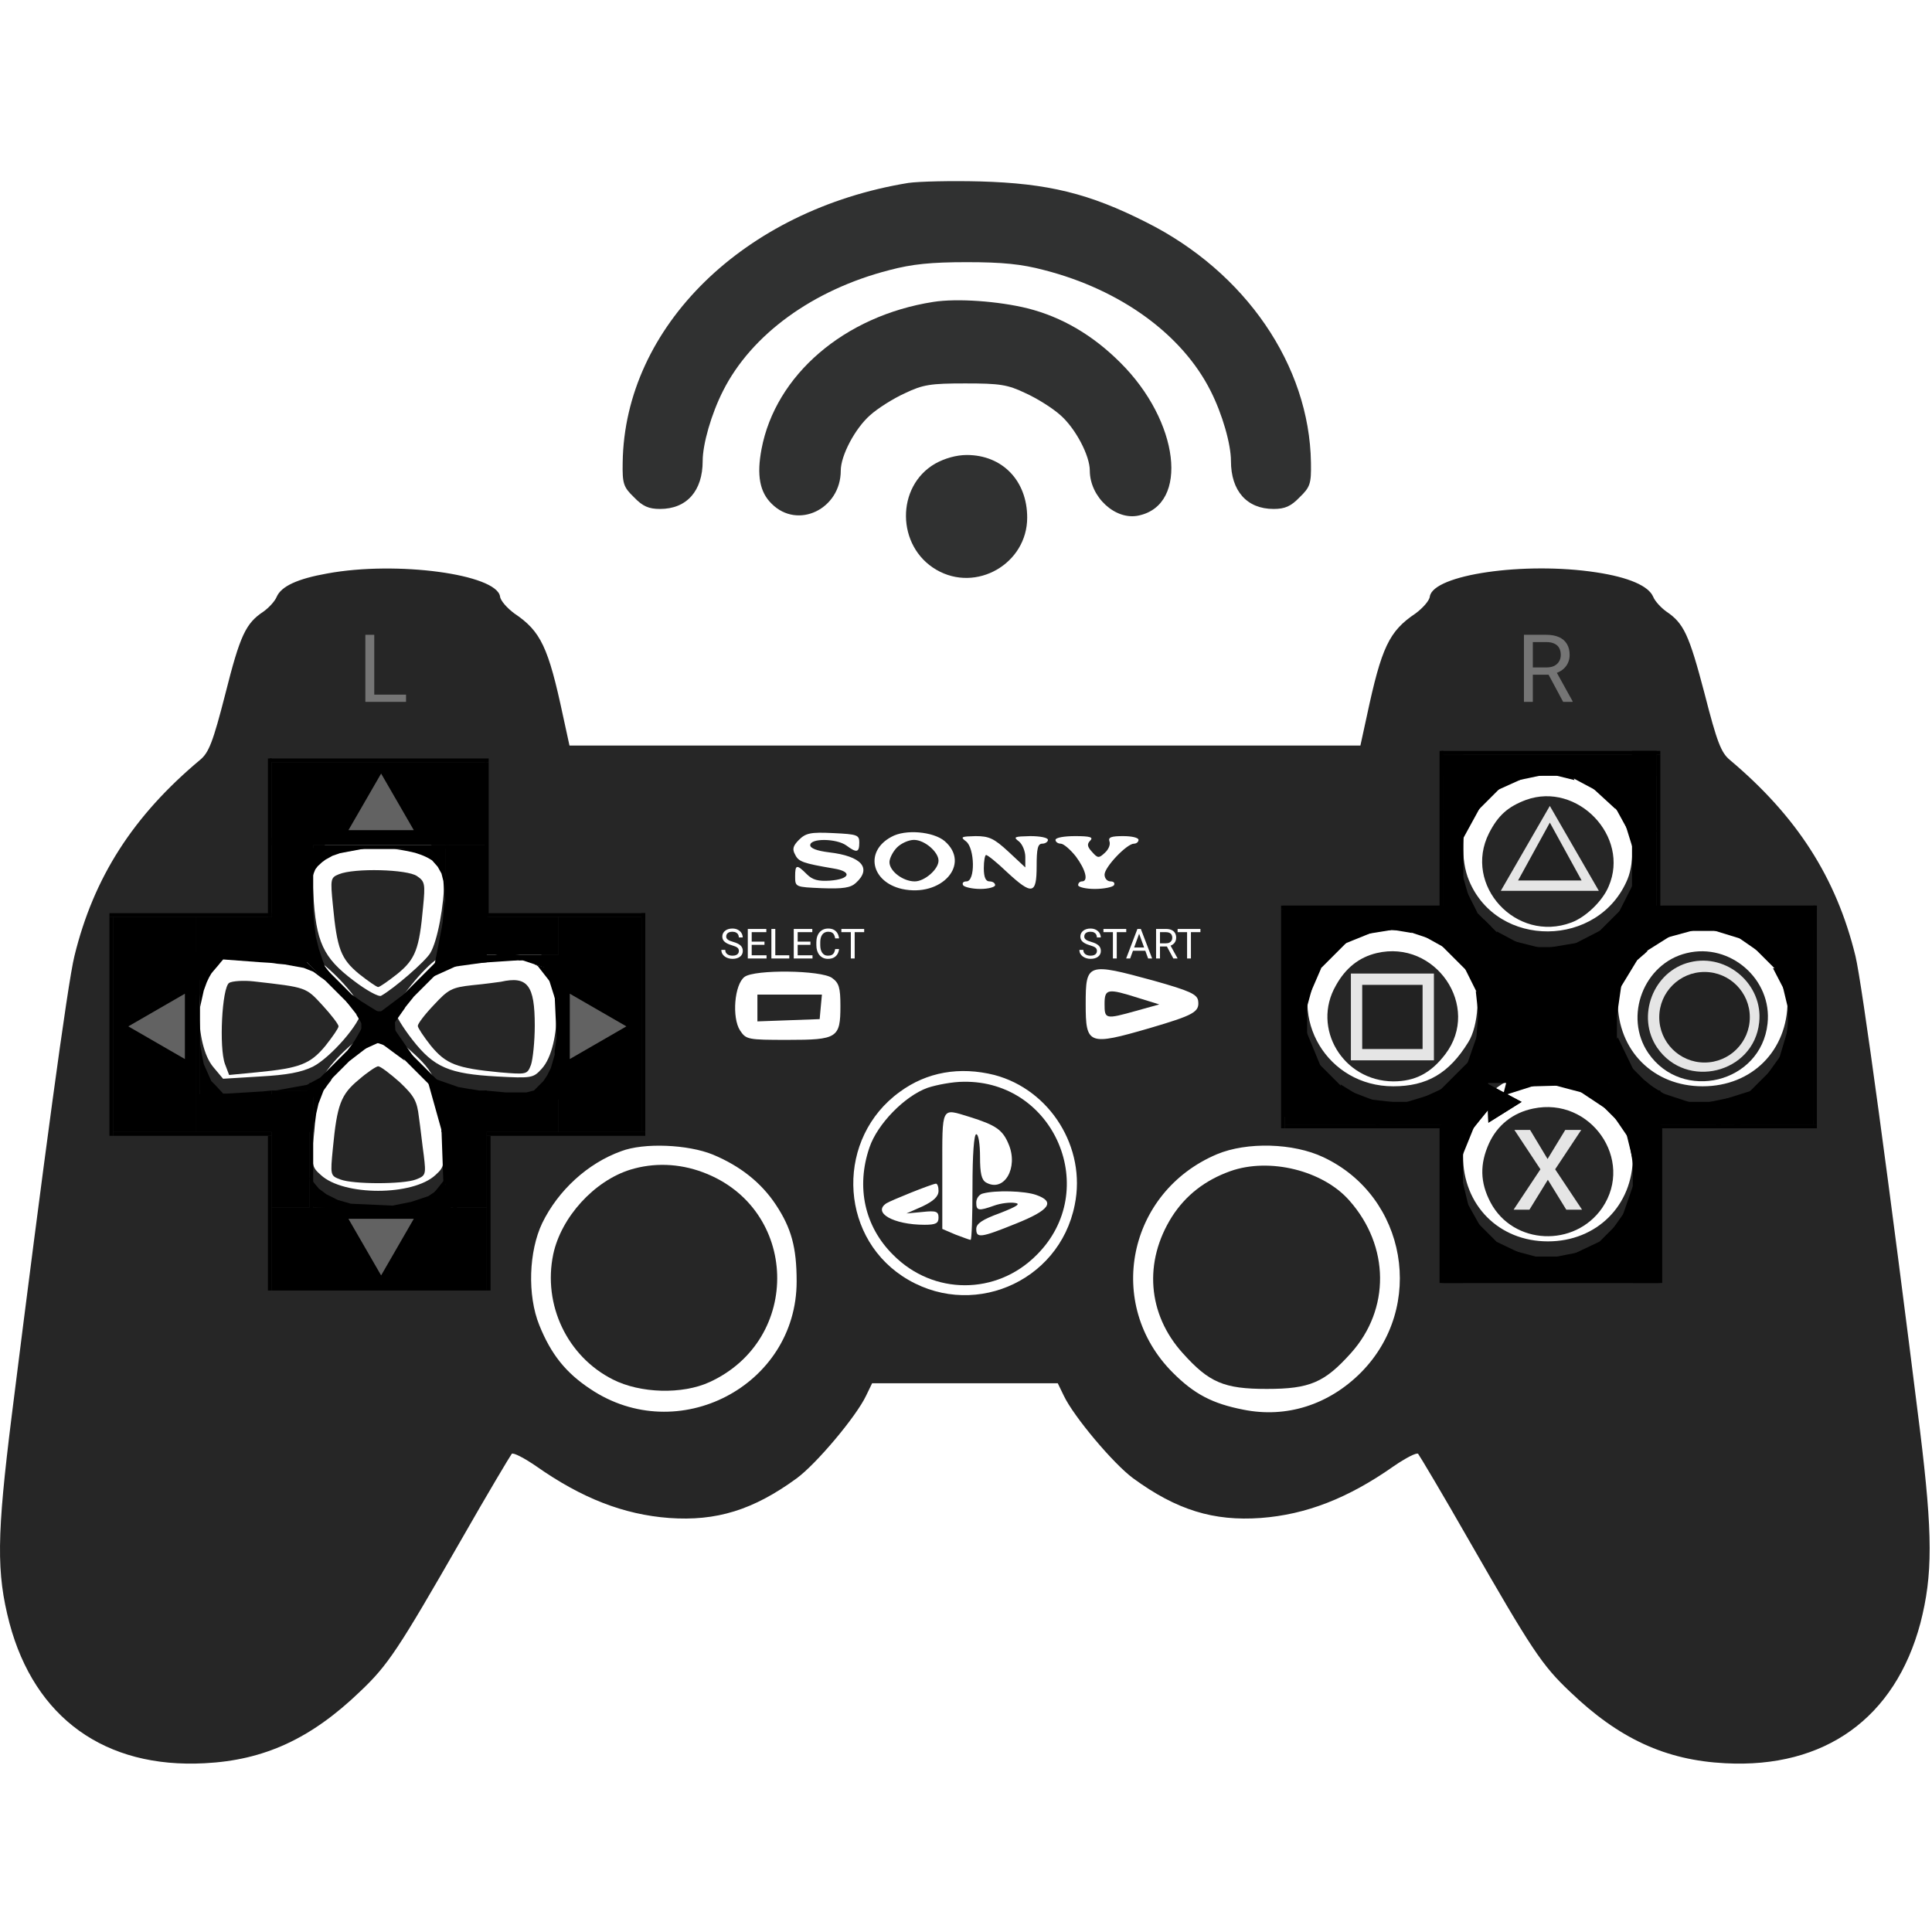 <svg width="512" height="512" viewBox="0 0 512 512" fill="none" xmlns="http://www.w3.org/2000/svg">
<g clip-path="url(#clip0_301_2)">
<path d="M237.719 224.579C236.619 225.679 235.719 227.479 235.719 228.479C235.719 230.879 239.319 233.579 242.419 233.579C245.019 233.579 248.719 230.379 248.719 228.079C248.719 225.779 245.019 222.579 242.219 222.579C240.819 222.579 238.819 223.479 237.719 224.579Z" fill="black" fill-opacity="0.85"/>
<path d="M292.719 266.079C292.719 270.079 292.919 270.179 301.119 267.879L307.219 266.179L301.719 264.479C293.519 261.879 292.719 261.979 292.719 266.079Z" fill="black" fill-opacity="0.85"/>
<path d="M200.719 267.078V270.678L209.019 270.378L217.219 270.078L217.519 266.778L217.819 263.578H209.319H200.719V267.078Z" fill="black" fill-opacity="0.85"/>
<path d="M245.819 288.279C239.719 290.479 232.519 297.879 230.419 304.079C226.819 314.579 229.119 325.079 236.719 332.579C247.319 343.279 264.119 343.279 274.719 332.579C291.919 315.479 279.519 286.279 255.319 286.679C252.519 286.679 248.219 287.479 245.819 288.279ZM256.919 295.979C263.919 298.179 265.719 299.379 267.319 303.279C269.919 309.479 266.119 316.079 261.319 313.379C260.119 312.679 259.719 310.979 259.719 306.579C259.719 303.279 259.319 300.579 258.719 300.579C258.119 300.579 257.719 305.879 257.719 314.579C257.719 322.279 257.519 328.579 257.219 328.579C256.919 328.579 255.119 327.879 253.219 327.179L249.719 325.679V310.179C249.719 292.879 249.319 293.679 256.919 295.979ZM248.719 315.579C248.719 317.079 247.419 318.279 244.519 319.679L240.219 321.579L244.519 321.179C248.119 320.779 248.719 321.079 248.719 322.679C248.719 324.179 248.019 324.579 245.019 324.579C236.819 324.579 231.119 321.379 234.919 318.879C236.219 318.079 246.619 313.879 248.019 313.679C248.419 313.679 248.719 314.479 248.719 315.579ZM274.619 316.679C279.719 318.479 278.219 320.679 269.219 324.279C259.819 328.079 258.719 328.179 258.719 325.679C258.719 324.279 260.319 323.179 265.019 321.479C269.619 319.679 270.619 318.979 268.919 318.779C267.619 318.579 265.219 318.879 263.519 319.479C259.319 320.979 258.719 320.879 258.719 318.679C258.719 317.579 259.519 316.479 260.519 316.279C263.919 315.379 271.519 315.579 274.619 316.679Z" fill="black" fill-opacity="0.85"/>
<path d="M167.018 309.979C157.418 312.979 148.718 322.579 146.618 332.379C143.818 345.779 150.318 359.479 162.418 365.579C169.718 369.279 180.818 369.579 188.018 366.279C212.718 354.979 211.718 320.179 186.318 310.679C179.918 308.279 173.218 308.079 167.018 309.979Z" fill="black" fill-opacity="0.85"/>
<path d="M86.719 151.979C78.819 153.379 74.519 155.378 73.319 158.178C72.819 159.378 71.219 161.079 69.819 162.079C65.119 165.179 63.619 168.379 59.719 183.879C56.419 196.779 55.319 199.479 53.019 201.379C35.319 216.179 24.819 232.479 19.719 253.379C17.919 260.579 11.419 308.879 3.119 375.079C-0.881 407.079 -0.981 416.779 2.519 430.179C9.219 455.279 27.819 468.679 54.219 467.279C70.019 466.479 82.419 460.779 95.419 448.279C102.819 441.279 105.519 437.179 122.219 408.079C129.119 395.979 135.219 385.779 135.619 385.279C136.019 384.879 138.919 386.379 142.119 388.579C154.219 397.079 165.319 401.379 177.319 402.279C189.819 403.179 199.619 400.179 211.119 391.779C216.319 387.979 226.919 375.379 229.519 369.879L231.119 366.579H255.719H280.319L281.919 369.879C284.519 375.379 295.119 387.979 300.319 391.779C311.819 400.179 321.619 403.179 334.119 402.279C346.119 401.379 357.219 397.079 369.319 388.579C372.519 386.379 375.419 384.879 375.819 385.279C376.219 385.779 382.319 395.979 389.219 408.079C405.919 437.179 408.619 441.279 416.019 448.279C429.019 460.779 441.419 466.479 457.219 467.279C483.619 468.679 502.219 455.279 508.919 430.179C512.219 417.379 512.219 406.779 508.819 379.079C500.819 314.879 493.419 260.379 491.719 253.379C486.619 232.479 476.119 216.279 458.419 201.379C456.119 199.479 455.019 196.679 451.719 183.779C447.619 168.179 446.219 165.179 441.619 162.079C440.219 161.079 438.619 159.378 438.119 158.178C436.919 155.278 431.619 152.978 423.019 151.678C404.019 148.778 379.819 152.279 378.919 158.079C378.819 159.179 377.019 161.179 375.119 162.579C368.119 167.279 366.119 171.479 362.219 189.779L360.519 197.579H255.719H150.919L149.219 189.779C145.319 171.479 143.319 167.279 136.319 162.579C134.419 161.179 132.619 159.179 132.519 158.079C131.619 152.179 105.119 148.579 86.719 151.979ZM417.019 202.678C421.919 203.978 428.519 209.979 430.819 215.079C433.019 219.879 433.219 228.379 431.319 232.979C423.719 251.279 396.819 251.479 389.319 233.379C387.019 227.979 387.319 219.379 389.819 214.379C395.019 204.079 405.719 199.478 417.019 202.678ZM108.619 221.679C115.319 223.079 117.719 226.079 117.719 233.079C117.719 239.879 115.919 249.479 114.019 252.579C112.719 254.779 104.419 261.979 101.019 263.879C100.419 264.279 97.119 262.479 93.719 259.879C85.619 253.779 83.719 249.679 83.019 236.679C82.519 227.479 82.619 226.979 84.919 224.879C89.019 220.979 99.219 219.679 108.619 221.679ZM227.719 223.279C227.719 225.979 227.019 226.079 224.319 224.079C221.719 222.179 214.719 222.079 214.719 223.979C214.719 224.779 216.419 225.479 219.719 225.879C228.319 226.879 231.119 230.079 226.819 233.979C225.419 235.279 223.419 235.579 217.819 235.379C210.819 235.079 210.719 235.079 210.719 232.279C210.719 229.079 211.119 228.979 213.819 231.679C215.319 233.179 216.819 233.579 219.919 233.379C225.319 232.979 225.919 230.979 221.019 230.179C212.819 228.779 211.619 228.379 210.719 226.479C209.919 225.079 210.119 224.179 211.719 222.579C213.519 220.779 214.819 220.479 220.819 220.779C227.219 221.079 227.719 221.279 227.719 223.279ZM250.319 222.879C257.419 228.979 249.519 237.879 239.019 235.579C230.819 233.679 229.119 225.579 236.219 221.779C239.919 219.679 247.319 220.379 250.319 222.879ZM267.219 225.679L271.719 229.879V227.079C271.719 225.579 270.919 223.679 270.019 222.979C268.419 221.779 268.819 221.679 273.019 221.579C275.619 221.579 277.719 221.979 277.719 222.579C277.719 223.079 277.019 223.579 276.219 223.579C275.019 223.579 274.719 224.879 274.719 229.579C274.719 237.079 273.519 237.279 266.819 231.079C264.219 228.579 261.719 226.579 261.319 226.579C261.019 226.579 260.719 228.179 260.719 230.079C260.719 232.479 261.219 233.579 262.219 233.579C263.019 233.579 263.719 233.979 263.719 234.579C263.719 235.079 261.919 235.579 259.819 235.579C257.619 235.579 255.519 235.079 255.219 234.579C254.919 233.979 255.319 233.579 256.119 233.579C258.519 233.579 258.319 224.779 256.019 222.979C254.419 221.779 254.719 221.679 258.519 221.579C262.119 221.579 263.419 222.179 267.219 225.679ZM288.919 222.779C288.019 223.679 288.119 224.379 289.419 225.779C290.919 227.479 291.219 227.479 292.819 225.979C293.819 225.079 294.319 223.779 294.019 222.979C293.619 221.879 294.519 221.579 297.619 221.579C299.919 221.579 301.719 221.979 301.719 222.579C301.719 223.079 301.219 223.579 300.519 223.579C298.619 223.579 292.719 229.779 292.719 231.779C292.719 232.779 293.419 233.579 294.319 233.579C295.119 233.579 295.519 233.979 295.219 234.579C294.919 235.079 292.619 235.579 290.119 235.579C287.719 235.579 285.719 235.079 285.719 234.579C285.719 233.979 286.219 233.579 286.719 233.579C288.519 233.579 287.719 230.479 285.119 226.979C283.619 225.079 281.819 223.579 281.119 223.579C280.319 223.579 279.719 223.079 279.719 222.579C279.719 221.979 282.019 221.579 284.919 221.579C288.919 221.579 289.819 221.879 288.919 222.779ZM375.919 243.779C381.419 245.379 388.219 251.679 390.319 257.079C392.419 262.579 391.819 271.879 389.119 276.179C384.019 284.479 378.119 287.879 369.219 287.879C351.819 287.879 341.019 269.879 349.319 254.679C354.619 244.879 365.219 240.579 375.919 243.779ZM458.819 244.079C467.619 247.279 473.619 255.779 473.719 265.379C473.719 278.379 464.319 287.879 451.219 287.879C438.119 287.879 428.719 278.379 428.719 265.379C428.819 249.579 443.919 238.879 458.819 244.079ZM80.919 252.579C85.219 253.779 95.719 264.679 95.719 267.879C95.719 270.979 87.619 280.279 82.919 282.679C79.819 284.179 76.119 284.879 68.919 285.279L59.119 285.879L56.519 282.779C51.519 276.779 51.519 259.379 56.519 253.379L59.119 250.279L68.219 250.879C73.119 251.279 78.919 251.979 80.919 252.579ZM143.219 252.779C148.819 257.679 149.019 277.379 143.519 283.279C141.319 285.679 140.919 285.779 131.719 285.279C119.019 284.579 115.019 282.879 109.319 275.579C106.819 272.379 104.719 268.979 104.719 267.979C104.719 265.779 112.419 256.279 115.819 254.179C118.919 252.279 126.919 250.879 134.919 250.679C139.519 250.579 141.119 250.979 143.219 252.779ZM305.719 259.879C315.319 262.579 317.219 263.479 317.519 265.179C317.919 268.179 316.519 268.979 304.619 272.479C288.419 277.179 287.719 276.879 287.719 266.079C287.719 255.179 288.119 255.079 305.719 259.879ZM220.519 259.179C222.319 260.479 222.719 261.679 222.719 266.579C222.719 275.079 221.919 275.579 208.719 275.579C198.119 275.579 197.719 275.479 196.119 273.079C193.919 269.679 194.619 260.879 197.319 258.879C200.019 256.879 217.619 257.079 220.519 259.179ZM108.519 278.179C115.619 284.479 116.419 286.679 117.319 300.079C117.919 308.779 117.819 309.179 115.419 311.379C109.419 316.979 91.019 316.979 85.019 311.379C82.519 309.179 82.519 308.779 83.019 299.379C83.419 292.179 84.119 288.479 85.619 285.379C88.119 280.579 97.119 272.679 100.319 272.579C101.419 272.579 105.119 275.079 108.519 278.179ZM263.519 284.879C278.319 288.779 287.919 304.179 284.819 319.279C280.719 340.079 256.919 349.979 239.119 338.179C222.119 326.879 221.719 301.479 238.419 289.379C245.619 284.079 254.319 282.579 263.519 284.879ZM419.219 285.979C428.119 290.179 432.719 297.179 432.719 306.579C432.719 319.479 423.119 328.979 410.219 328.979C397.219 328.979 387.719 319.379 387.719 306.379C387.819 289.779 404.519 278.979 419.219 285.979ZM188.919 305.979C196.119 308.979 201.719 313.379 205.619 319.279C209.719 325.479 211.119 330.579 211.119 339.579C211.119 367.279 179.619 383.679 156.419 368.079C149.919 363.779 146.019 358.879 142.919 351.179C139.719 343.279 140.119 331.579 143.719 324.079C147.919 315.479 155.719 308.279 164.619 305.079C170.619 302.779 182.319 303.279 188.919 305.979ZM350.719 306.679C372.819 317.079 377.919 346.379 360.619 363.779C352.119 372.279 340.919 375.879 329.519 373.579C321.319 371.979 316.519 369.479 310.819 363.779C292.719 345.679 298.819 315.879 322.519 305.879C330.419 302.579 342.719 302.879 350.719 306.679Z" fill="black" fill-opacity="0.85"/>
<path d="M403.86 168.227H409.744C411.079 168.227 412.206 168.43 413.125 168.837C414.053 169.244 414.757 169.846 415.237 170.644C415.726 171.433 415.97 172.405 415.97 173.561C415.97 174.375 415.803 175.119 415.469 175.795C415.144 176.462 414.672 177.032 414.053 177.504C413.443 177.968 412.71 178.314 411.856 178.542L411.197 178.798H405.667L405.643 176.881H409.817C410.664 176.881 411.368 176.735 411.929 176.442C412.491 176.141 412.914 175.738 413.199 175.233C413.484 174.729 413.626 174.171 413.626 173.561C413.626 172.877 413.492 172.279 413.223 171.767C412.955 171.254 412.531 170.859 411.954 170.583C411.384 170.298 410.647 170.155 409.744 170.155H406.216V186H403.86V168.227ZM414.249 186L409.927 177.943L412.381 177.931L416.763 185.854V186H414.249Z" fill="#C4C4C4" fill-opacity="0.5"/>
<path d="M326.018 310.379C319.318 312.779 314.218 316.779 310.618 322.379C303.018 334.379 304.118 348.279 313.418 358.579C320.418 366.379 324.318 368.079 335.718 368.079C347.118 368.079 351.018 366.379 358.018 358.579C368.418 346.979 368.318 330.279 357.618 318.179C350.618 310.179 336.418 306.679 326.018 310.379Z" fill="black" fill-opacity="0.85"/>
<path d="M290.699 252.023C290.699 251.841 290.671 251.68 290.613 251.54C290.56 251.397 290.463 251.268 290.323 251.153C290.187 251.039 289.997 250.93 289.754 250.826C289.514 250.722 289.21 250.616 288.841 250.509C288.454 250.394 288.105 250.267 287.793 250.127C287.482 249.984 287.215 249.821 286.993 249.639C286.771 249.456 286.601 249.247 286.483 249.01C286.365 248.774 286.306 248.504 286.306 248.199C286.306 247.895 286.368 247.614 286.494 247.356C286.619 247.098 286.798 246.874 287.031 246.685C287.267 246.491 287.548 246.341 287.874 246.233C288.2 246.126 288.563 246.072 288.964 246.072C289.552 246.072 290.049 246.185 290.458 246.411C290.869 246.633 291.183 246.924 291.397 247.286C291.612 247.644 291.72 248.027 291.72 248.436H290.688C290.688 248.142 290.626 247.882 290.5 247.657C290.375 247.428 290.185 247.249 289.931 247.12C289.677 246.987 289.355 246.921 288.964 246.921C288.596 246.921 288.291 246.976 288.051 247.087C287.811 247.198 287.632 247.349 287.514 247.539C287.4 247.728 287.342 247.945 287.342 248.188C287.342 248.353 287.376 248.504 287.444 248.64C287.516 248.772 287.625 248.896 287.772 249.01C287.922 249.125 288.112 249.23 288.341 249.327C288.574 249.424 288.852 249.517 289.174 249.606C289.618 249.732 290.001 249.871 290.323 250.025C290.646 250.179 290.91 250.353 291.118 250.546C291.329 250.736 291.485 250.953 291.585 251.196C291.689 251.436 291.741 251.708 291.741 252.013C291.741 252.331 291.677 252.62 291.548 252.877C291.419 253.135 291.235 253.355 290.995 253.538C290.755 253.721 290.466 253.862 290.13 253.962C289.797 254.059 289.424 254.107 289.013 254.107C288.651 254.107 288.295 254.057 287.944 253.957C287.597 253.857 287.28 253.706 286.993 253.506C286.71 253.305 286.483 253.058 286.311 252.765C286.143 252.467 286.059 252.124 286.059 251.733H287.09C287.09 252.002 287.142 252.233 287.246 252.426C287.349 252.616 287.491 252.774 287.67 252.899C287.853 253.024 288.058 253.117 288.288 253.178C288.52 253.236 288.762 253.264 289.013 253.264C289.374 253.264 289.681 253.214 289.931 253.114C290.182 253.014 290.372 252.87 290.5 252.684C290.633 252.498 290.699 252.278 290.699 252.023ZM295.952 246.18V254H294.932V246.18H295.952ZM298.466 246.18V247.028H292.423V246.18H298.466ZM302.091 246.873L299.502 254H298.444L301.425 246.18H302.107L302.091 246.873ZM304.261 254L301.667 246.873L301.651 246.18H302.333L305.325 254H304.261ZM304.127 251.105V251.954H299.733V251.105H304.127ZM306.372 246.18H308.961C309.548 246.18 310.044 246.269 310.449 246.448C310.857 246.627 311.167 246.892 311.378 247.243C311.593 247.59 311.7 248.018 311.7 248.527C311.7 248.885 311.627 249.213 311.48 249.51C311.337 249.803 311.129 250.054 310.857 250.262C310.588 250.466 310.266 250.618 309.89 250.718L309.6 250.831H307.167L307.156 249.988H308.993C309.366 249.988 309.675 249.923 309.922 249.794C310.169 249.662 310.356 249.485 310.481 249.263C310.606 249.041 310.669 248.795 310.669 248.527C310.669 248.226 310.61 247.963 310.492 247.737C310.374 247.512 310.187 247.338 309.933 247.216C309.682 247.091 309.358 247.028 308.961 247.028H307.409V254H306.372V246.18ZM310.943 254L309.042 250.455L310.121 250.45L312.049 253.936V254H310.943ZM315.61 246.18V254H314.59V246.18H315.61ZM318.124 246.18V247.028H312.082V246.18H318.124Z" fill="white"/>
<path d="M107.604 184.083V186H98.717V184.083H107.604ZM99.181 168.227V186H96.825V168.227H99.181Z" fill="#C4C4C4" fill-opacity="0.5"/>
<path d="M195.81 252.023C195.81 251.841 195.781 251.68 195.724 251.54C195.67 251.397 195.573 251.268 195.434 251.153C195.298 251.039 195.108 250.93 194.864 250.826C194.624 250.722 194.32 250.616 193.951 250.509C193.564 250.394 193.215 250.267 192.904 250.127C192.592 249.984 192.326 249.821 192.104 249.639C191.882 249.456 191.711 249.247 191.593 249.01C191.475 248.774 191.416 248.504 191.416 248.199C191.416 247.895 191.479 247.614 191.604 247.356C191.729 247.098 191.908 246.874 192.141 246.685C192.377 246.491 192.659 246.341 192.984 246.233C193.31 246.126 193.674 246.072 194.075 246.072C194.662 246.072 195.16 246.185 195.568 246.411C195.98 246.633 196.293 246.924 196.508 247.286C196.723 247.644 196.83 248.027 196.83 248.436H195.799C195.799 248.142 195.736 247.882 195.611 247.657C195.486 247.428 195.296 247.249 195.042 247.12C194.787 246.987 194.465 246.921 194.075 246.921C193.706 246.921 193.402 246.976 193.162 247.087C192.922 247.198 192.743 247.349 192.625 247.539C192.51 247.728 192.453 247.945 192.453 248.188C192.453 248.353 192.487 248.504 192.555 248.64C192.626 248.772 192.736 248.896 192.882 249.01C193.033 249.125 193.222 249.23 193.452 249.327C193.684 249.424 193.962 249.517 194.284 249.606C194.728 249.732 195.111 249.871 195.434 250.025C195.756 250.179 196.021 250.353 196.229 250.546C196.44 250.736 196.596 250.953 196.696 251.196C196.8 251.436 196.852 251.708 196.852 252.013C196.852 252.331 196.787 252.62 196.658 252.877C196.529 253.135 196.345 253.355 196.105 253.538C195.865 253.721 195.577 253.862 195.24 253.962C194.907 254.059 194.535 254.107 194.123 254.107C193.761 254.107 193.405 254.057 193.054 253.957C192.707 253.857 192.39 253.706 192.104 253.506C191.821 253.305 191.593 253.058 191.421 252.765C191.253 252.467 191.169 252.124 191.169 251.733H192.2C192.2 252.002 192.252 252.233 192.356 252.426C192.46 252.616 192.601 252.774 192.78 252.899C192.963 253.024 193.169 253.117 193.398 253.178C193.631 253.236 193.872 253.264 194.123 253.264C194.485 253.264 194.791 253.214 195.042 253.114C195.292 253.014 195.482 252.87 195.611 252.684C195.743 252.498 195.81 252.278 195.81 252.023ZM203.141 253.157V254H199V253.157H203.141ZM199.209 246.18V254H198.173V246.18H199.209ZM202.593 249.542V250.385H199V249.542H202.593ZM203.087 246.18V247.028H199V246.18H203.087ZM209.167 253.157V254H205.257V253.157H209.167ZM205.461 246.18V254H204.425V246.18H205.461ZM215.323 253.157V254H211.182V253.157H215.323ZM211.391 246.18V254H210.354V246.18H211.391ZM214.775 249.542V250.385H211.182V249.542H214.775ZM215.269 246.18V247.028H211.182V246.18H215.269ZM221.328 251.513H222.359C222.305 252.007 222.164 252.45 221.935 252.84C221.705 253.23 221.381 253.54 220.962 253.769C220.543 253.995 220.021 254.107 219.394 254.107C218.936 254.107 218.519 254.021 218.143 253.85C217.77 253.678 217.45 253.434 217.181 253.119C216.913 252.8 216.705 252.419 216.558 251.975C216.415 251.528 216.343 251.03 216.343 250.482V249.703C216.343 249.155 216.415 248.659 216.558 248.215C216.705 247.768 216.914 247.385 217.187 247.066C217.462 246.747 217.793 246.502 218.18 246.33C218.567 246.158 219.002 246.072 219.485 246.072C220.076 246.072 220.576 246.183 220.984 246.405C221.392 246.627 221.709 246.935 221.935 247.329C222.164 247.719 222.305 248.172 222.359 248.688H221.328C221.278 248.323 221.184 248.009 221.048 247.748C220.912 247.483 220.719 247.279 220.468 247.136C220.218 246.993 219.89 246.921 219.485 246.921C219.138 246.921 218.832 246.987 218.567 247.12C218.306 247.252 218.085 247.44 217.906 247.684C217.731 247.927 217.598 248.219 217.509 248.559C217.419 248.899 217.375 249.277 217.375 249.692V250.482C217.375 250.865 217.414 251.225 217.493 251.562C217.575 251.898 217.699 252.194 217.863 252.448C218.028 252.702 218.237 252.903 218.492 253.049C218.746 253.193 219.047 253.264 219.394 253.264C219.834 253.264 220.185 253.194 220.447 253.055C220.708 252.915 220.905 252.715 221.038 252.453C221.174 252.192 221.27 251.878 221.328 251.513ZM226.5 246.18V254H225.479V246.18H226.5ZM229.014 246.18V247.028H222.971V246.18H229.014Z" fill="white"/>
<path d="M240.716 48.478C197.216 55.578 165.516 86.578 165.016 122.578C164.916 128.178 165.216 129.078 168.016 131.778C170.316 134.178 171.916 134.878 174.916 134.878C182.016 134.878 186.216 130.078 186.216 122.178C186.216 117.678 188.516 109.678 191.616 103.578C199.116 88.678 215.416 76.778 235.716 71.578C241.716 69.978 246.816 69.478 256.216 69.478C265.616 69.478 270.716 69.978 276.716 71.578C297.016 76.778 313.316 88.678 320.816 103.578C323.916 109.678 326.216 117.678 326.216 122.178C326.216 130.078 330.416 134.878 337.516 134.878C340.516 134.878 342.116 134.178 344.416 131.778C347.216 129.078 347.516 128.178 347.416 122.578C347.016 96.878 330.116 72.078 303.716 58.878C288.716 51.278 277.716 48.578 259.716 48.078C252.016 47.878 243.516 48.078 240.716 48.478Z" fill="#0C0D0D" fill-opacity="0.85"/>
<path d="M247.311 80.012C223.711 83.712 205.511 99.412 201.811 119.012C200.511 125.912 201.311 130.412 204.511 133.512C211.411 140.412 222.811 134.912 222.811 124.712C222.811 120.712 226.611 113.512 230.611 110.012C232.611 108.212 236.711 105.612 239.811 104.212C244.611 101.912 246.611 101.612 255.811 101.612C265.011 101.612 267.011 101.912 271.811 104.212C274.911 105.612 279.011 108.212 281.011 110.012C285.011 113.512 288.811 120.712 288.811 124.712C288.811 131.712 295.611 138.012 301.811 136.612C315.211 133.712 312.511 111.612 296.911 96.112C289.611 88.812 281.411 84.012 272.311 81.712C264.611 79.812 253.611 79.012 247.311 80.012Z" fill="#0C0D0D" fill-opacity="0.85"/>
<path d="M247.816 122.878C237.416 128.878 237.516 144.778 248.116 150.978C258.716 157.178 272.216 149.378 272.216 137.178C272.216 127.378 265.616 120.578 256.216 120.578C253.416 120.578 250.316 121.478 247.816 122.878Z" fill="#0C0D0D" fill-opacity="0.85"/>
<g style="mix-blend-mode:darken" filter="url(#filter0_i_301_2)">
<line x1="382" y1="195.5" x2="440" y2="195.5" stroke="black"/>
<path d="M434.486 331.485L433.891 315.061L418.061 330.89L434.486 331.485Z" fill="black"/>
<line x1="439.5" y1="237" x2="439.5" y2="196" stroke="black"/>
<line x1="439.997" y1="336" x2="439.997" y2="295" stroke="black"/>
<line x1="381.997" y1="336" x2="381.997" y2="295" stroke="black"/>
<line x1="339.997" y1="295" x2="339.997" y2="237" stroke="black"/>
<path d="M439.497 294.5H481.497" stroke="black"/>
<line x1="440.497" y1="236.5" x2="481.497" y2="236.5" stroke="black"/>
<line x1="382.497" y1="335.5" x2="439.497" y2="335.5" stroke="black"/>
<line x1="340.497" y1="294.5" x2="382.497" y2="294.5" stroke="black"/>
<line x1="339.497" y1="236.5" x2="382.497" y2="236.5" stroke="black"/>
<line x1="381.997" y1="237" x2="381.997" y2="195" stroke="black"/>
<line x1="480.997" y1="294" x2="480.997" y2="236" stroke="black"/>
<rect x="340.497" y="288" width="50" height="6" fill="black"/>
<rect x="431" y="236" width="50" height="6.7" fill="black"/>
<rect x="430.497" y="288" width="50" height="6" fill="black"/>
<rect x="382.497" y="329" width="57" height="7" fill="black"/>
<rect x="382" y="196" width="57" height="5.6" fill="black"/>
<rect x="440" y="285" width="51" height="7.3" transform="rotate(90 440 285)" fill="black"/>
<rect x="387.7" y="285" width="51" height="5.7" transform="rotate(90 387.7 285)" fill="black"/>
<rect x="346.4" y="240" width="52" height="6.4" transform="rotate(90 346.4 240)" fill="black"/>
<rect x="480.597" y="242" width="51" height="6.38" transform="rotate(90 480.597 242)" fill="black"/>
<rect x="387.8" y="196" width="50" height="5.4" transform="rotate(90 387.8 196)" fill="black"/>
<path d="M394.823 289.822L393.684 272.854L377.855 288.683L394.823 289.822Z" fill="black"/>
<path d="M435.832 248.833L434.728 231.899L418.899 247.728L435.832 248.833Z" fill="black"/>
<path d="M433.983 199.139L417.558 199.734L433.388 215.564L433.983 199.139Z" fill="black"/>
<path d="M475.983 240.139L458.977 241.315L474.807 257.145L475.983 240.139Z" fill="black"/>
<path d="M435.908 282.332L419.001 283.41L434.83 299.239L435.908 282.332Z" fill="black"/>
<path d="M344.636 241.139L345.163 257.496L360.993 241.666L344.636 241.139Z" fill="black"/>
<path d="M386.636 199.139L387.043 215.375L402.872 199.546L386.636 199.139Z" fill="black"/>
<path d="M387.636 331.485L403.236 331.715L387.406 315.886L387.636 331.485Z" fill="black"/>
<path d="M394.966 241.288L377.926 242.499L393.756 258.328L394.966 241.288Z" fill="black"/>
<path d="M434.641 292.107L435.921 282.347L443.959 288.934L434.641 292.107Z" fill="black"/>
<path d="M442.366 293.435L439.537 285.392L449.411 288.631L442.366 293.435Z" fill="black"/>
<path d="M460.909 294.938L452.373 288.758L464.365 284.981L460.909 294.938Z" fill="black"/>
<path d="M455.658 294.981L449.111 288.813L459.297 286.755L455.658 294.981Z" fill="black"/>
<path d="M390.824 290.623L396.033 288.188L389.41 296.197L390.824 290.623Z" fill="black"/>
<rect x="392" y="247" width="36.5" height="36" fill="black"/>
<rect x="340" y="236" width="50" height="6.5" fill="black"/>
<rect x="439" y="195" width="50" height="6.5" transform="rotate(90 439 195)" fill="black"/>
<path d="M475.486 290.485L474.891 274.061L459.061 289.89L475.486 290.485Z" fill="black"/>
<path d="M385.254 296.561L391.169 293.351L387.265 302.983L385.254 296.561Z" fill="black"/>
<path d="M344.905 290.424L361.381 289.778L345.551 273.949L344.905 290.424Z" fill="black"/>
<path d="M391.243 249.021L393.262 239.653L400.61 247.002L391.243 249.021Z" fill="black"/>
<path d="M385.243 244.368L387.917 234.346L395.265 241.694L385.243 244.368Z" fill="black"/>
<path d="M426.939 285.531L426.979 273.471L438.998 285.49L426.939 285.531Z" fill="black"/>
<path d="M423.608 279.152L428.728 270.911L433.245 280.27L423.608 279.152Z" fill="black"/>
<path d="M437.085 293.632L437.266 283.55L446.075 289.064L437.085 293.632Z" fill="black"/>
<g filter="url(#filter1_d_301_2)">
<path d="M394.051 279.127L403.241 284.017L394.432 289.53L394.051 279.127Z" fill="black"/>
<path d="M394.9 288.647L394.582 279.976L402.243 284.052L394.9 288.647Z" stroke="black"/>
</g>
<path d="M396.926 276.437L388.464 278.99L391.885 269.177L396.926 276.437Z" fill="black"/>
<path d="M384.686 287.734L395.004 289.182L388.619 297.382L384.686 287.734Z" fill="black"/>
<path d="M425.533 279.562L428.042 291.484L413.566 281.851L425.533 279.562Z" fill="black"/>
<path d="M418.855 276.652L425.336 287.151L408.022 282.557L418.855 276.652Z" fill="black"/>
<path d="M400.718 276.817L408.202 283.211L398.298 286.359L400.718 276.817Z" fill="black"/>
<path d="M409.984 274.612L415.43 283.639L405.042 283.924L409.984 274.612Z" fill="black"/>
<path d="M440.216 296.826L432.868 303.988L430.382 293.897L440.216 296.826Z" fill="black"/>
<path d="M438.266 290.483L433.05 299.737L427.748 291.973L438.266 290.483Z" fill="black"/>
<path d="M438.574 304.333L433.695 310.388L432.032 300.13L438.574 304.333Z" fill="black"/>
<path d="M425.653 246.558L436.673 248.003L425.673 257.672L425.653 246.558Z" fill="black"/>
<path d="M423.118 250.126L433.813 250.549L428.412 259.428L423.118 250.126Z" fill="black"/>
<path d="M420.855 259.939L429.831 255.982L428.349 266.268L420.855 259.939Z" fill="black"/>
<path d="M423.194 335.642L414.526 329.481L423.918 325.033L423.194 335.642Z" fill="black"/>
<path d="M397.414 335.644L396.68 325.127L406.057 329.607L397.414 335.644Z" fill="black"/>
<path d="M402.798 333.436L399.152 326.93L409.195 329.601L402.798 333.436Z" fill="black"/>
<path d="M416.274 331.056L411.678 329.187L419.824 327.589L416.274 331.056Z" fill="black"/>
<path d="M439.498 316.325L429.896 318.491L433.306 308.674L439.498 316.325Z" fill="black"/>
<path d="M436.57 324.32L426.196 323.376L432.175 314.876L436.57 324.32Z" fill="black"/>
<path d="M383.272 320.963L387.298 312.063L392.964 322.179L383.272 320.963Z" fill="black"/>
<path d="M381.857 316.074L387.677 309.341L390.093 319.449L381.857 316.074Z" fill="black"/>
<path d="M479.072 281.047L468.387 280.649L475.285 271.048L479.072 281.047Z" fill="black"/>
<path d="M481.396 274.934L471.262 277.335L474.231 267.376L481.396 274.934Z" fill="black"/>
<path d="M479.658 253.328L474.624 261.787L469.845 252.559L479.658 253.328Z" fill="black"/>
<path d="M481.098 260.834L474.91 267.664L472.483 257.559L481.098 260.834Z" fill="black"/>
<path d="M477.145 267.506L473.199 272.247L474.497 261.936L477.145 267.506Z" fill="black"/>
<path d="M480.496 268L473.845 273.224L473.801 262.832L480.496 268Z" fill="black"/>
<path d="M397.293 252.659L396.647 242.837L405.814 247.732L397.293 252.659Z" fill="black"/>
<path d="M403.817 255.278L400.966 245.355L411.042 247.903L403.817 255.278Z" fill="black"/>
<path d="M423.446 252.657L414.864 247.363L424.098 242.594L423.446 252.657Z" fill="black"/>
<path d="M416.759 254.985L410.182 247.169L420.431 245.452L416.759 254.985Z" fill="black"/>
<path d="M435.394 248.649L434.382 238.857L443.726 243.406L435.394 248.649Z" fill="black"/>
<path d="M442.788 237.58L449.48 242.363L439.454 245.099L442.788 237.58Z" fill="black"/>
<path d="M438.655 237.386L428.785 238.216L433.476 228.943L438.655 237.386Z" fill="black"/>
<path d="M436.06 211.433L433.033 219.02L428.035 209.909L436.06 211.433Z" fill="black"/>
<path d="M439.148 216.127L433.475 223.327L430.396 213.401L439.148 216.127Z" fill="black"/>
<path d="M398.47 196.466L406.272 201.129L396.797 205.4L398.47 196.466Z" fill="black"/>
<path d="M401.424 202.964L407.513 196.691L409.98 201.168L401.424 202.964Z" fill="black"/>
<path d="M387.606 218.461L381.956 210.4L392.333 209.827L387.606 218.461Z" fill="black"/>
<path d="M468.77 239.528L471.998 252.297L455.68 240.99L468.77 239.528Z" fill="black"/>
<path d="M459.703 241.92L466.974 246.518L451.105 241.632L459.703 241.92Z" fill="black"/>
<path d="M424.537 196.822L425.191 206.643L416.02 201.756L424.537 196.822Z" fill="black"/>
<path d="M415.74 198.679L417.258 202.735L412.505 201.559L415.74 198.679Z" fill="black"/>
<path d="M427.469 204.242L428.112 210.384L421.294 204.134L427.469 204.242Z" fill="black"/>
<path d="M384.961 236.904L388.117 231.084L391.513 237.856L384.961 236.904Z" fill="black"/>
<path d="M384.631 232.849L387.263 226.706L390.089 236.707L384.631 232.849Z" fill="black"/>
<path d="M392.731 261.715L388.288 252.81L399.02 254.003L392.731 261.715Z" fill="black"/>
<path d="M392.169 268.556L391.098 258.669L400.729 263.493L392.169 268.556Z" fill="black"/>
<path d="M391.098 272.98L391.907 262.834L400.886 270.192L391.098 272.98Z" fill="black"/>
<path d="M381.229 236.225L388.187 247.827L368.725 241.39L381.229 236.225Z" fill="black"/>
<path d="M385.974 248.881L377.163 243.993L387.179 238.877L385.974 248.881Z" fill="black"/>
<path d="M357.563 236.248L365.626 242.334L355.991 246.227L357.563 236.248Z" fill="black"/>
<path d="M360.033 243.86L366.805 238.445L368.593 242.482L360.033 243.86Z" fill="black"/>
<path d="M371.157 238.756L374.185 243.252L366.837 242.031L371.157 238.756Z" fill="black"/>
<path d="M340.283 277.791L346.332 269.682L350.287 279.293L340.283 277.791Z" fill="black"/>
<path d="M355.113 293.639L355.299 283.406L364.155 288.843L355.113 293.639Z" fill="black"/>
<path d="M360.276 293.798L357.976 285.265L367.682 288.977L360.276 293.798Z" fill="black"/>
<path d="M364.959 294.839L360.633 287.069L370.956 288.271L364.959 294.839Z" fill="black"/>
<path d="M379.294 289.514L373.185 288.681L382.618 284.321L379.294 289.514Z" fill="black"/>
<path d="M375.031 290.981L369.047 289.195L378.981 286.143L375.031 290.981Z" fill="black"/>
<path d="M340.059 253.899L350.124 252.595L345.994 262.132L340.059 253.899Z" fill="black"/>
<path d="M341.967 259.54L347.739 257.822L346.063 263.955L341.967 259.54Z" fill="black"/>
<path d="M404.419 207.978C399.619 209.778 397.019 212.078 394.619 216.778C387.619 230.578 401.819 245.978 416.419 240.478C420.219 239.078 424.719 234.778 426.319 230.878C432.019 217.678 418.019 203.078 404.419 207.978Z" fill="black" fill-opacity="0.85"/>
<path d="M364.818 248.579C360.218 249.679 356.618 252.479 354.018 257.179C347.518 268.479 355.918 282.479 369.218 282.579C375.018 282.579 379.218 280.379 383.018 275.379C392.618 262.779 380.418 244.879 364.818 248.579Z" fill="black" fill-opacity="0.85"/>
<path d="M406.319 289.779C400.919 290.879 396.819 294.179 394.619 298.979C392.119 304.479 392.219 309.379 395.019 314.679C401.019 325.979 417.319 326.679 424.619 316.079C433.219 303.379 421.519 286.579 406.319 289.779Z" fill="black" fill-opacity="0.85"/>
<path d="M405.492 295.446L410.121 303.141L414.809 295.446H419.047L412.133 305.875L419.262 316.579H415.082L410.199 308.649L405.316 316.579H401.117L408.227 305.875L401.332 295.446H405.492Z" fill="#E5E5E5"/>
<path d="M447.018 248.579C435.618 251.279 430.218 265.379 436.818 275.079C445.818 288.179 466.718 283.079 468.418 267.279C469.718 255.579 458.518 245.779 447.018 248.579Z" fill="black" fill-opacity="0.85"/>
<path d="M447.893 250.991C438.141 253.299 433.521 265.353 439.167 273.645C446.867 284.844 464.746 280.484 466.2 266.977C467.313 256.975 457.731 248.597 447.893 250.991Z" fill="#E5E5E5"/>
<circle cx="451.719" cy="265.579" r="12" fill="black" fill-opacity="0.85"/>
<path d="M410.719 209.579L423.709 232.079H397.728L410.719 209.579Z" fill="#E5E5E5"/>
<rect x="358" y="254" width="22" height="23" fill="#E5E5E5"/>
<rect x="361" y="257" width="16" height="17" fill="black" fill-opacity="0.85"/>
<path d="M410.725 214L419.147 229.338H402.303L410.725 214Z" fill="black" fill-opacity="0.85"/>
</g>
<g filter="url(#filter2_i_301_2)">
<line x1="71.503" y1="197.5" x2="129.503" y2="197.5" stroke="black"/>
<line x1="129.003" y1="239" x2="129.003" y2="198" stroke="black"/>
<line x1="129.5" y1="338" x2="129.5" y2="297" stroke="black"/>
<line x1="71.5" y1="338" x2="71.5" y2="297" stroke="black"/>
<line x1="29.5" y1="297" x2="29.5" y2="239" stroke="black"/>
<path d="M129 296.5H171" stroke="black"/>
<line x1="129" y1="238.5" x2="171" y2="238.5" stroke="black"/>
<line x1="72" y1="337.5" x2="129" y2="337.5" stroke="black"/>
<line x1="30" y1="296.5" x2="72" y2="296.5" stroke="black"/>
<line x1="29" y1="238.5" x2="72" y2="238.5" stroke="black"/>
<line x1="71.5" y1="239" x2="71.5" y2="197" stroke="black"/>
<rect x="148" y="239" width="22" height="57" fill="black"/>
<rect x="117" y="286" width="31" height="10" fill="black"/>
<line x1="170.5" y1="296" x2="170.5" y2="238" stroke="black"/>
<rect x="30" y="239" width="22" height="57" fill="black"/>
<rect x="72" y="337" width="21" height="57" transform="rotate(-90 72 337)" fill="black"/>
<rect x="72" y="220" width="22" height="57" transform="rotate(-90 72 220)" fill="black"/>
<rect x="118" y="239" width="30" height="10" fill="black"/>
<rect x="52" y="239" width="31" height="11" fill="black"/>
<rect x="52" y="286" width="31" height="10" fill="black"/>
<rect x="72" y="251" width="33" height="11" transform="rotate(-90 72 251)" fill="black"/>
<rect x="118" y="251" width="31" height="11" transform="rotate(-90 118 251)" fill="black"/>
<path d="M118 316V285H129V316H118Z" fill="black"/>
<rect x="72" y="316" width="31" height="10" transform="rotate(-90 72 316)" fill="black"/>
<rect x="82" y="319" width="36" height="1" transform="rotate(-90 82 319)" fill="black"/>
<rect x="83" y="220" width="36" height="1" fill="black"/>
<rect x="116" y="249" width="36" height="1" fill="black"/>
<rect x="80" y="286.456" width="54.2" height="2.348" transform="rotate(-45 80 286.456)" fill="black"/>
<rect x="96" y="264" width="8" height="8" fill="black"/>
<rect x="52" y="286" width="36" height="1" transform="rotate(-90 52 286)" fill="black"/>
<rect x="80.66" y="247" width="54.2" height="2.348" transform="rotate(45 80.66 247)" fill="black"/>
<path d="M104.144 263.086L109.605 260.197L102.499 269.041L104.144 263.086Z" fill="black"/>
<path d="M104.975 272.435L107.258 277.09L99.852 271.639L104.975 272.435Z" fill="black"/>
<path d="M104.344 273.954L104.296 268.398L109.525 275.961L104.344 273.954Z" fill="black"/>
<path d="M95.042 264.498L93.265 259.584L100.267 264.614L95.042 264.498Z" fill="black"/>
<path d="M104.899 264.544L99.791 264.922L106.683 259.743L104.899 264.544Z" fill="black"/>
<path d="M97.521 272.903L92.149 274.305L97.253 267.357L97.521 272.903Z" fill="black"/>
<path d="M102.856 265.077L107.401 262.997L102.454 270.058L102.856 265.077Z" fill="black"/>
<path d="M96.788 262.794L97.047 268.082L91.703 261.318L96.788 262.794Z" fill="black"/>
<path d="M94.582 272.648L99.46 271.924L92.62 277.173L94.582 272.648Z" fill="black"/>
<path d="M102.271 268.144L104.48 263.707L104.95 272.315L102.271 268.144Z" fill="black"/>
<path d="M97.936 271.491L102.205 271.467L95.101 274.682L97.936 271.491Z" fill="black"/>
<path d="M103.529 271.706L106.704 274.559L99.285 272.162L103.529 271.706Z" fill="black"/>
<path d="M98.487 266.814L98.296 271.447L94.349 264.723L98.487 266.814Z" fill="black"/>
<path d="M97.229 270.06L93.606 272.493L97.435 265.7L97.229 270.06Z" fill="black"/>
<path d="M97.336 267.502L95.769 271.407L95.737 263.61L97.336 267.502Z" fill="black"/>
<path d="M97.631 265.494L95.865 261.453L102.034 265.261L97.631 265.494Z" fill="black"/>
<path d="M122.07 247.775L129.914 250.86L115.355 252.869L122.07 247.775Z" fill="black"/>
<path d="M119.48 244.258L116.313 253.644L117.769 234.501L119.48 244.258Z" fill="black"/>
<path d="M118.052 247.294L114.847 253.268L117.324 240.554L118.052 247.294Z" fill="black"/>
<path d="M117.101 251.856L121.37 251.832L114.266 255.047L117.101 251.856Z" fill="black"/>
<path d="M133.493 248.436L143.633 250.08L123.653 251.386L133.493 248.436Z" fill="black"/>
<path d="M148.121 249.96L148.002 255.487L142.594 249.871L148.121 249.96Z" fill="black"/>
<path d="M136.999 250L151.369 249.832L147.5 262L144.499 252.5L138.5 250.5L137.5 250.5L136.999 250Z" fill="black"/>
<path d="M145.487 252.68L146.312 256.868L142.5 252L141.499 251.5L145.487 252.68Z" fill="black"/>
<path d="M147.5 271L147 260L147.5 256L150.887 287.583L127.5 286L128.5 285L134 285.5L136.5 285.5L138.5 285.5L139.5 285.5L141.5 285L144 282.5L145 281L146 279L147 275.5L147 274.5L147.5 271Z" fill="black"/>
<path d="M53.059 286.814L53 282.5L53 272.5L53.5 275.5L54 278L56 282.5L56.5 283L57 283.5L59.113 285.779L53.059 286.814Z" fill="black"/>
<path d="M113.5 223.401L112.7 223.001L112 222.701L111.5 222.501L110 222.001L108 221.55L107 221.37L106.5 221.28L105.5 221.12L104.5 221L118.001 220.403L118 236.001L117.5 229.501L117 227.501L116 225.701L114.5 224.001L113.5 223.401Z" fill="black"/>
<path d="M62.033 286.598L57.596 286.181L58.5 285.5L59 285.8L60.375 285.8L61.75 285.72L63.125 285.64L64.5 285.55L67 285.4L68.5 285.3L69.5 285.25L70 285.2L72 285L71.999 286L62.033 286.598Z" fill="black"/>
<path d="M84.2 225.55L83.563 226.396L83.257 227.137L83.054 227.667L82.542 229.256L82.076 231.378L81.889 232.439L81.795 232.97L81.628 234.031L81.5 235.093L81.005 220.738L96.603 220.881L90.099 222.1L88.096 222.8L87.192 223.3L86.288 223.8L85.35 224.492L84.2 225.55Z" fill="black"/>
<path d="M54 258.5L53 263L53 255.5L52.537 256.64L52.071 258.762L51.884 259.823L51.79 260.354L51.622 261.415L51.5 262.5L51 248.122L72.499 250L72 251.184L68.999 251L58.09 250.184L59.14 250.263L58.5 251L58.1 251.5L57.68 252L57 252.8L56.5 253.38L56 254L55.42 255L54.8 256.3L54 258.5Z" fill="black"/>
<path d="M81.177 248.746L83 237.5L83.2 240L83.7 244.257L84.5 247.5L85.5 250.5L86.117 252.115L87.362 253.75L87.927 254.607L88.236 255.018L88.388 255.534L81.177 248.746Z" fill="black"/>
<path d="M117 295.5L113.5 283L115 283.5L115.5 282L121.5 284.087L124.544 284.622L121.163 284.893L123.162 284.699L124.173 284.656L124.673 284.61L127 285L118 310L117.5 309.5L117 295.5Z" fill="black"/>
<path d="M93 315L104 315.5L109 314.5L113.5 313L115 312L115.5 311.5L117.5 309L118 310L118.556 311.008L120.104 310.688L121.307 316.926L118 314.5L120.441 317.038L121.611 318.671L122.155 319.523L122.445 319.933L117.5 317.038L83 316L82 308L84.5 311L86.5 312.5L89.5 314L93 315Z" fill="black"/>
<path d="M78.102 284.989L73 285L81.339 283.5L85 281.5L82.5 285L78.102 284.989Z" fill="black"/>
<path d="M80.917 250.599L86.5 256L85 255L83.7 254L83 253.5L80.5 252.5L75.5 251.59L73.5 251.4L72.5 251.25L72 251.2L71.5 251L80.917 250.599Z" fill="black"/>
<path d="M83 286.5L88.2 281.5L87.6 282.5L87 283.25L85.75 285L84.4 288.5L83.8 291.125L83.45 293.75L83 299L83 286.5Z" fill="black"/>
<path d="M101 201L109.66 216H92.34L101 201Z" fill="#C4C4C4" fill-opacity="0.5"/>
<path d="M34 268L49 259.34V276.66L34 268Z" fill="#C4C4C4" fill-opacity="0.5"/>
<path d="M166 268L151 276.66V259.34L166 268Z" fill="#C4C4C4" fill-opacity="0.5"/>
<path d="M101 334L92.34 319H109.66L101 334Z" fill="#C4C4C4" fill-opacity="0.5"/>
<path d="M89.819 227.679C87.618 228.579 87.519 228.879 88.219 235.879C89.319 247.479 90.319 250.079 95.118 254.079C97.519 255.979 99.819 257.579 100.218 257.579C100.618 257.579 102.918 255.979 105.318 254.079C110.118 250.179 111.118 247.479 112.118 236.379C112.718 230.279 112.618 229.579 110.518 228.179C108.018 226.379 93.918 225.979 89.819 227.679Z" fill="black" fill-opacity="0.85"/>
<path d="M60.719 256.478C58.819 257.778 58.019 273.678 59.619 277.978L60.719 280.878L68.019 280.178C79.519 279.078 82.219 277.978 86.219 273.178C88.119 270.778 89.719 268.478 89.719 267.978C89.719 267.478 87.819 264.978 85.519 262.478C81.019 257.578 81.319 257.678 67.219 256.078C64.519 255.778 61.519 255.978 60.719 256.478Z" fill="black" fill-opacity="0.85"/>
<path d="M132.719 256.179C131.919 256.279 128.519 256.779 125.219 257.079C119.719 257.679 118.819 258.179 115.019 262.279C112.619 264.779 110.719 267.279 110.719 267.879C110.719 268.379 112.319 270.779 114.219 273.179C118.219 277.979 120.919 279.079 132.419 280.179C139.619 280.779 139.719 280.779 140.719 278.179C141.219 276.679 141.719 271.979 141.719 267.779C141.719 257.079 139.819 254.579 132.719 256.179Z" fill="black" fill-opacity="0.85"/>
<path d="M95.019 282.178C90.319 286.078 89.319 288.778 88.219 300.278C87.519 307.478 87.519 307.578 90.219 308.578C93.619 309.878 106.819 309.878 110.219 308.578C112.819 307.578 112.919 307.278 112.319 302.278C111.919 299.478 111.419 294.778 111.019 292.078C110.519 287.778 109.819 286.478 105.919 282.778C103.319 280.478 100.819 278.578 100.219 278.578C99.719 278.578 97.319 280.178 95.019 282.178Z" fill="black" fill-opacity="0.85"/>
</g>
</g>
<defs>
<filter id="filter0_i_301_2" x="339.497" y="178.518" width="456.306" height="161.483" filterUnits="userSpaceOnUse" color-interpolation-filters="sRGB">
<feFlood flood-opacity="0" result="BackgroundImageFix"/>
<feBlend mode="normal" in="SourceGraphic" in2="BackgroundImageFix" result="shape"/>
<feColorMatrix in="SourceAlpha" type="matrix" values="0 0 0 0 0 0 0 0 0 0 0 0 0 0 0 0 0 0 127 0" result="hardAlpha"/>
<feOffset dy="4"/>
<feGaussianBlur stdDeviation="2"/>
<feComposite in2="hardAlpha" operator="arithmetic" k2="-1" k3="1"/>
<feColorMatrix type="matrix" values="0 0 0 0 0 0 0 0 0 0 0 0 0 0 0 0 0 0 0.25 0"/>
<feBlend mode="normal" in2="shape" result="effect1_innerShadow_301_2"/>
</filter>
<filter id="filter1_d_301_2" x="390.051" y="279.127" width="17.19" height="18.403" filterUnits="userSpaceOnUse" color-interpolation-filters="sRGB">
<feFlood flood-opacity="0" result="BackgroundImageFix"/>
<feColorMatrix in="SourceAlpha" type="matrix" values="0 0 0 0 0 0 0 0 0 0 0 0 0 0 0 0 0 0 127 0" result="hardAlpha"/>
<feOffset dy="4"/>
<feGaussianBlur stdDeviation="2"/>
<feComposite in2="hardAlpha" operator="out"/>
<feColorMatrix type="matrix" values="0 0 0 0 0 0 0 0 0 0 0 0 0 0 0 0 0 0 0.25 0"/>
<feBlend mode="normal" in2="BackgroundImageFix" result="effect1_dropShadow_301_2"/>
<feBlend mode="normal" in="SourceGraphic" in2="effect1_dropShadow_301_2" result="shape"/>
</filter>
<filter id="filter2_i_301_2" x="29" y="197" width="142" height="145" filterUnits="userSpaceOnUse" color-interpolation-filters="sRGB">
<feFlood flood-opacity="0" result="BackgroundImageFix"/>
<feBlend mode="normal" in="SourceGraphic" in2="BackgroundImageFix" result="shape"/>
<feColorMatrix in="SourceAlpha" type="matrix" values="0 0 0 0 0 0 0 0 0 0 0 0 0 0 0 0 0 0 127 0" result="hardAlpha"/>
<feOffset dy="4"/>
<feGaussianBlur stdDeviation="2"/>
<feComposite in2="hardAlpha" operator="arithmetic" k2="-1" k3="1"/>
<feColorMatrix type="matrix" values="0 0 0 0 0 0 0 0 0 0 0 0 0 0 0 0 0 0 0.25 0"/>
<feBlend mode="normal" in2="shape" result="effect1_innerShadow_301_2"/>
</filter>
<clipPath id="clip0_301_2">
<rect width="512" height="512" fill="white"/>
</clipPath>
</defs>
</svg>
